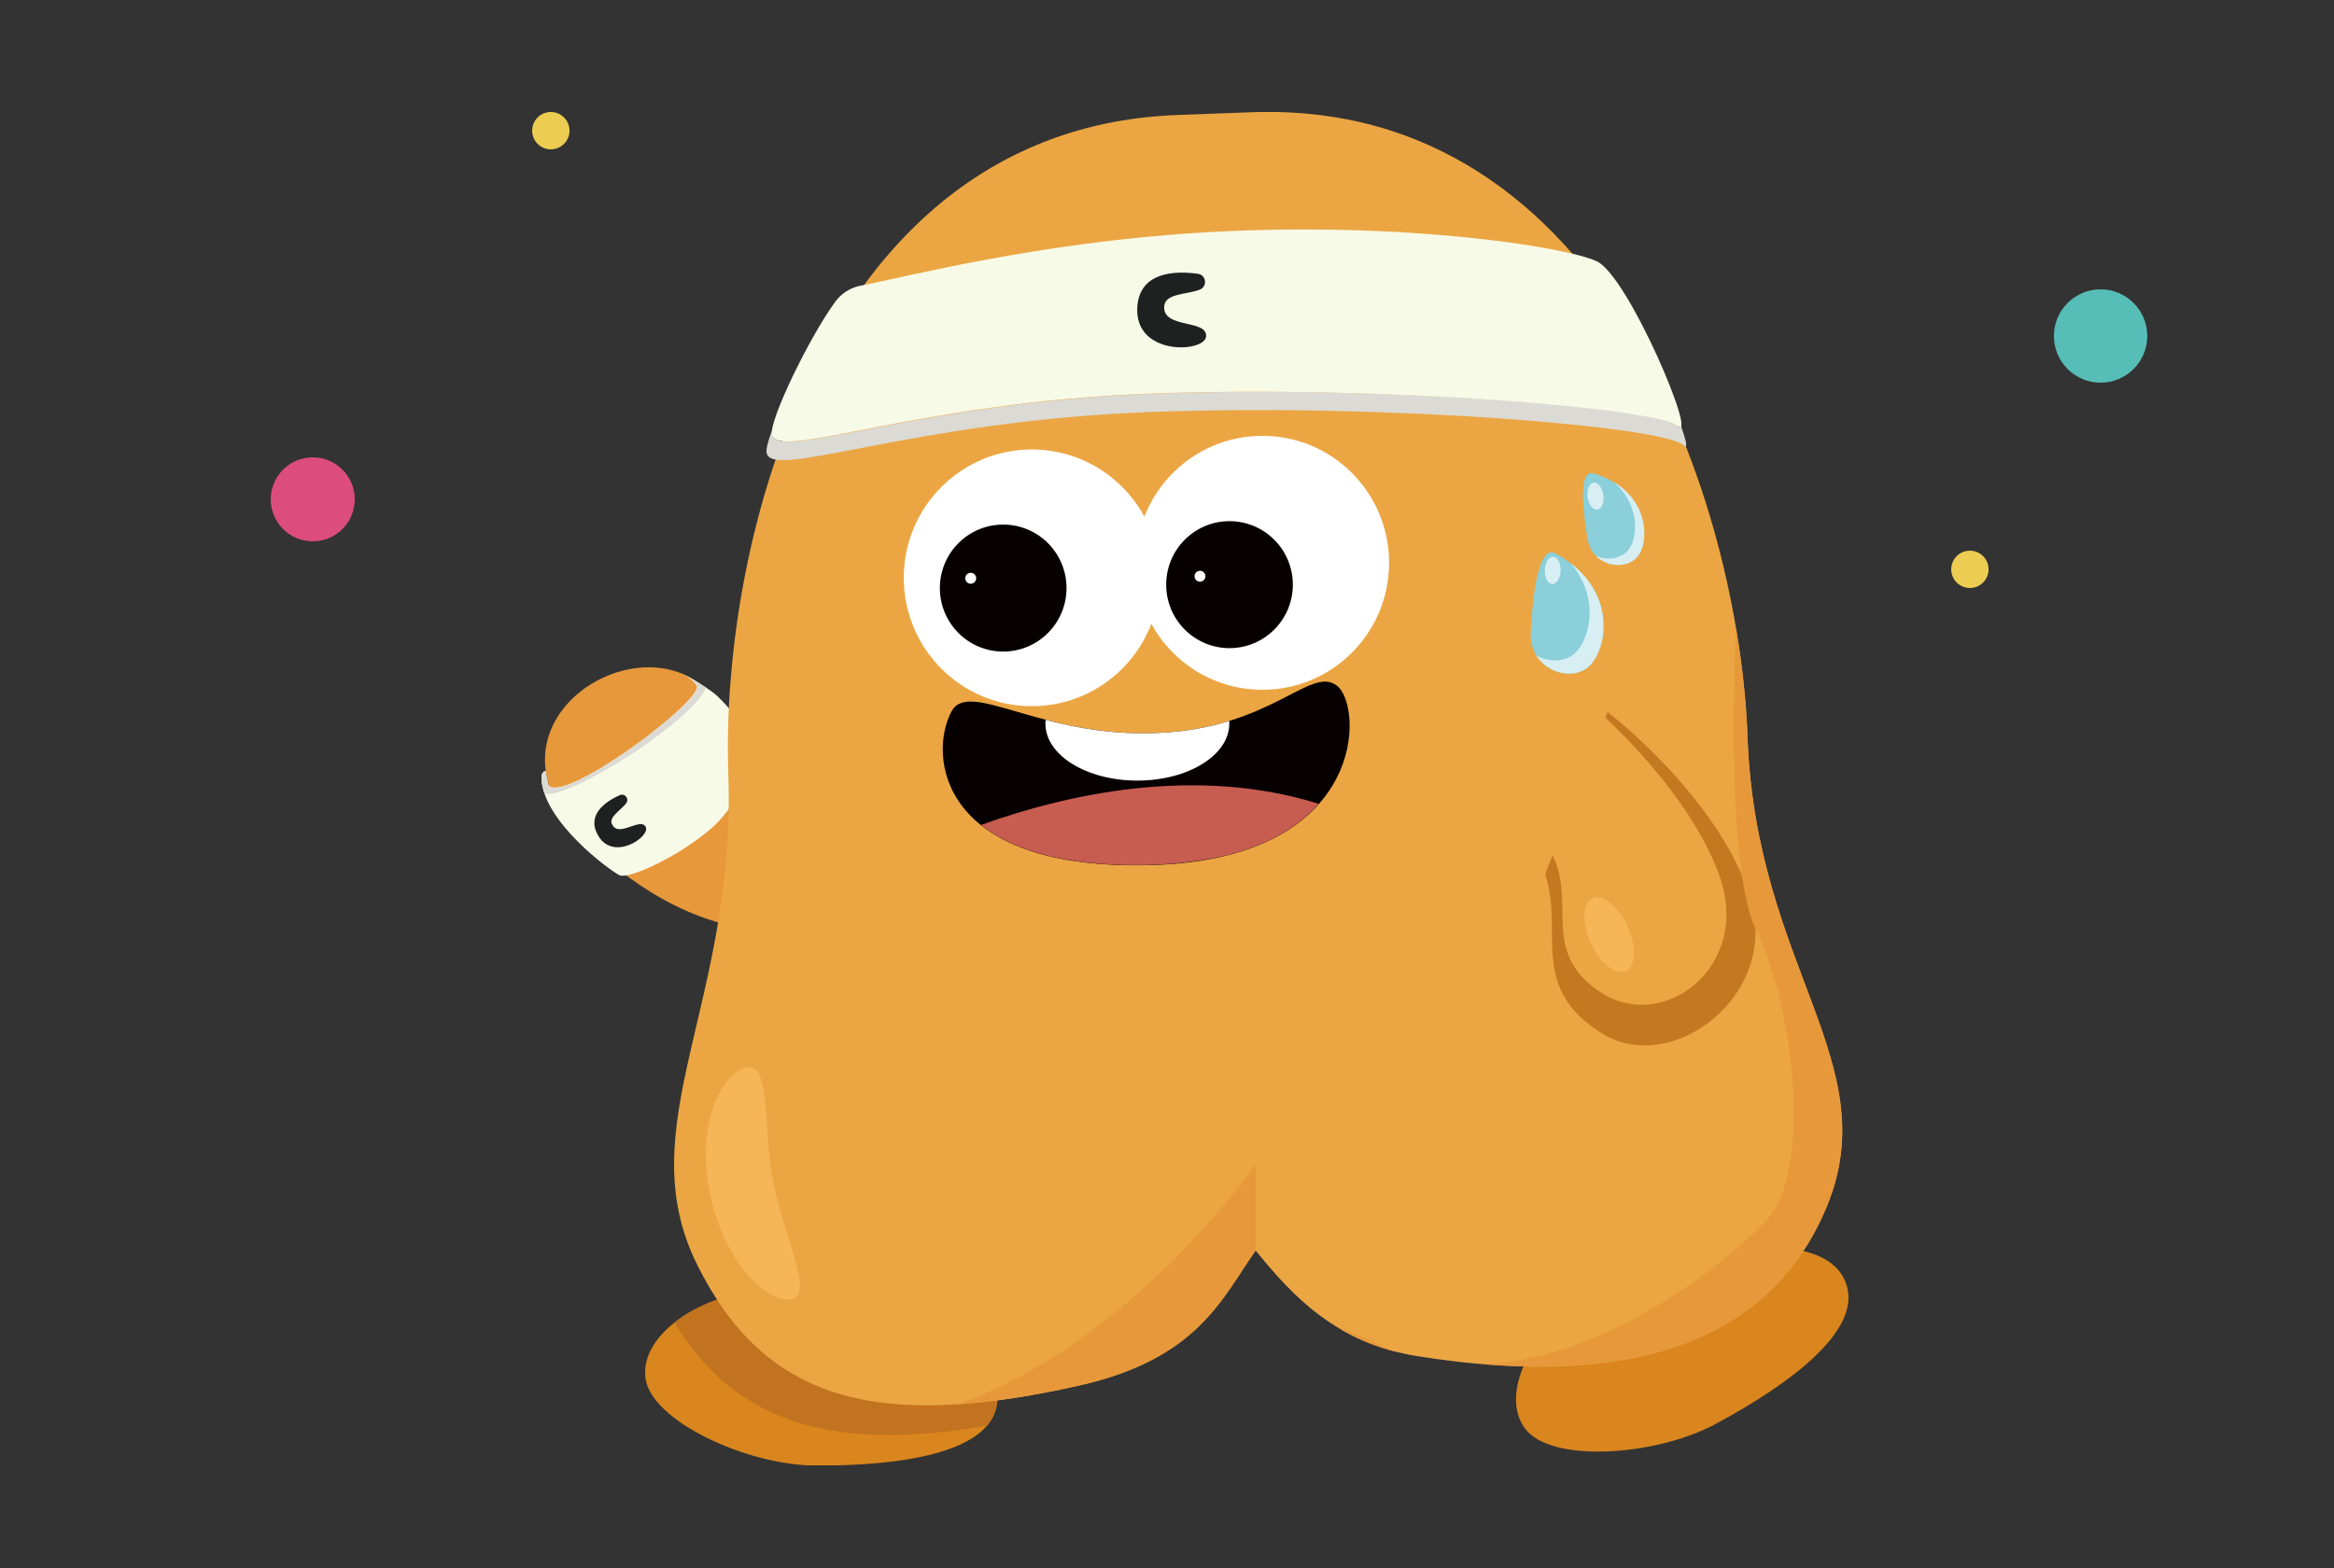 <svg width="250" height="168" viewBox="0 0 250 168" fill="none" xmlns="http://www.w3.org/2000/svg">
<rect x="0" y="0" width="250" height="168" fill="#333333" stroke="none"/>
<path d="M225 41C227.761 41 230 38.761 230 36C230 33.239 227.761 31 225 31C222.239 31 220 33.239 220 36C220 38.761 222.239 41 225 41Z" fill="#57BEB7"/>
<path d="M59 16C60.105 16 61 15.105 61 14C61 12.895 60.105 12 59 12C57.895 12 57 12.895 57 14C57 15.105 57.895 16 59 16Z" fill="#ECCD52"/>
<path d="M211 63C212.105 63 213 62.105 213 61C213 59.895 212.105 59 211 59C209.895 59 209 59.895 209 61C209 62.105 209.895 63 211 63Z" fill="#ECCD52"/>
<path d="M33.5 58C35.985 58 38 55.985 38 53.5C38 51.015 35.985 49 33.5 49C31.015 49 29 51.015 29 53.5C29 55.985 31.015 58 33.5 58Z" fill="#DC4C7C"/>
<g clip-path="url(#clip0_3801_83099)">
<path d="M79.591 138.592C74.801 139.201 68.576 143.029 69.136 147.637C69.695 152.221 79.956 156.976 87.298 157.024C96.732 157.073 105.534 155.61 106.701 150.88C108.67 142.81 88.879 137.421 79.591 138.592Z" fill="#DA861E"/>
<path d="M79.591 138.592C77.135 138.909 74.339 140.055 72.224 141.713C78.813 152.416 88.927 155.586 105.68 152.782C106.166 152.221 106.531 151.563 106.701 150.856C108.67 142.81 88.879 137.421 79.591 138.592Z" fill="#C2731F"/>
<path d="M84.089 83.025C84.089 83.025 82.217 81.147 76.162 74.369C68.552 65.884 49.928 77.71 62.766 90.12C75.603 102.53 86.302 99.361 86.302 99.361" fill="#E6983A"/>
<path d="M58.438 82.586C58.438 82.586 58.681 84.073 58.802 84.195C60.748 85.927 75.19 75.15 74.655 73.467C74.655 73.467 74.193 72.76 73.293 72.297C72.394 71.834 75.628 73.443 76.868 74.613C78.132 75.784 81.487 79.88 81.487 79.88C81.487 79.88 79.688 85.731 76.163 88.779C72.637 91.827 67.361 94.216 66.364 93.778C65.391 93.314 58.219 88.097 58 83.439C57.951 82.611 58.438 82.586 58.438 82.586Z" fill="#F8FAE8"/>
<path d="M168.191 140.079C164.252 142.907 160.629 149.246 163.304 153.001C165.979 156.78 177.26 156.049 183.728 152.587C192.043 148.125 199.094 142.639 197.854 137.909C195.787 129.911 175.826 134.617 168.191 140.079Z" fill="#DA861E"/>
<path d="M187.18 78.953C186.305 54.303 172.324 10.659 134.079 12.024L126.201 12.317C87.955 13.682 77.135 58.253 78.01 82.879C78.886 107.529 67.288 120.646 74.68 135.519C81.876 149.978 93.717 153.392 115.624 148.442C128.267 145.589 130.869 139.152 134.492 133.983C138.455 138.86 143.123 143.931 151.925 145.321C174.124 148.832 189.539 144.151 195.69 129.229C202.012 113.844 188.056 103.579 187.18 78.953Z" fill="#EBA643"/>
<path d="M166.267 34.911C167.242 34.217 166.924 32.088 165.556 30.155C164.189 28.222 162.29 27.218 161.315 27.911C160.34 28.604 160.659 30.733 162.026 32.666C163.394 34.599 165.292 35.604 166.267 34.911Z" fill="#F6B556"/>
<path d="M110.518 75.662C118.092 75.662 124.231 69.505 124.231 61.91C124.231 54.315 118.092 48.159 110.518 48.159C102.945 48.159 96.805 54.315 96.805 61.91C96.805 69.505 102.945 75.662 110.518 75.662Z" fill="white"/>
<path d="M107.455 69.81C111.201 69.81 114.238 66.764 114.238 63.007C114.238 59.25 111.201 56.205 107.455 56.205C103.708 56.205 100.671 59.25 100.671 63.007C100.671 66.764 103.708 69.81 107.455 69.81Z" fill="#070001"/>
<path d="M135.221 73.906C142.714 73.906 148.788 67.815 148.788 60.301C148.788 52.787 142.714 46.696 135.221 46.696C127.728 46.696 121.654 52.787 121.654 60.301C121.654 67.815 127.728 73.906 135.221 73.906Z" fill="white"/>
<path d="M131.696 69.444C135.442 69.444 138.479 66.398 138.479 62.642C138.479 58.885 135.442 55.839 131.696 55.839C127.949 55.839 124.912 58.885 124.912 62.642C124.912 66.398 127.949 69.444 131.696 69.444Z" fill="#070001"/>
<path d="M103.978 62.544C104.3 62.544 104.561 62.282 104.561 61.959C104.561 61.636 104.3 61.373 103.978 61.373C103.656 61.373 103.394 61.636 103.394 61.959C103.394 62.282 103.656 62.544 103.978 62.544Z" fill="white"/>
<path d="M128.535 62.325C128.857 62.325 129.118 62.063 129.118 61.739C129.118 61.416 128.857 61.154 128.535 61.154C128.213 61.154 127.951 61.416 127.951 61.739C127.951 62.063 128.213 62.325 128.535 62.325Z" fill="white"/>
<path d="M101.935 76.198C103.808 72.76 111.539 79.051 123.891 78.539C136.242 78.027 140.303 71.322 143.172 73.443C146.041 75.54 146.552 91.973 123.502 92.68C100.428 93.387 99.407 80.831 101.935 76.198Z" fill="#070001"/>
<path d="M105.072 88.389C108.038 90.754 112.901 92.51 120.511 92.68C121.241 92.68 121.97 92.705 122.724 92.68C122.748 92.68 122.797 92.68 122.821 92.68C126.104 92.607 128.948 92.217 131.453 91.632C131.623 91.583 131.817 91.534 131.987 91.486C132.304 91.412 132.595 91.315 132.911 91.217C136.753 90.023 139.452 88.17 141.251 86.121C128.073 82.001 114.287 85.073 105.072 88.389Z" fill="#C75C51"/>
<path d="M165.501 93.66L166.297 91.614C168.856 96.819 164.976 102.061 171.461 106.332C178.15 110.733 187.756 103.563 184.122 93.676C181.484 86.516 175.223 79.975 171.96 76.895L172.202 76.293C172.202 76.293 183.887 85.216 187.392 95.88C190.926 106.563 179.17 115.277 171.746 110.813C163.597 105.883 167.572 99.821 165.501 93.66Z" fill="#C47920"/>
<path d="M174.147 104.03C175.233 103.531 175.314 101.38 174.327 99.225C173.341 97.071 171.661 95.728 170.575 96.227C169.488 96.726 169.408 98.877 170.394 101.032C171.38 103.186 173.061 104.528 174.147 104.03Z" fill="#F6B556"/>
<path d="M84.745 139.201C82.217 139.64 77.743 135.519 76.114 128.18C74.339 120.183 77.524 114.794 80.053 114.356C82.582 113.917 81.779 121.304 82.752 126.278C84.089 133.008 87.25 138.762 84.745 139.201Z" fill="#F6B556"/>
<path d="M178.913 42.624C179.594 44.623 180.299 46.257 179.692 45.647C177.601 43.672 148.594 41.259 123.429 42.185C98.264 43.112 83.311 49.475 82.703 46.574C82.679 46.452 82.679 46.257 82.727 46.038C82.265 47.232 82.022 48.159 82.12 48.549C82.727 51.45 97.875 45.062 123.405 44.136C148.934 43.209 178.208 45.721 180.324 47.696C181.126 48.451 180.129 45.696 178.913 42.624Z" fill="#DBDAD4"/>
<path d="M92.186 30.604C91.091 30.823 90.119 31.433 89.462 32.335C86.593 36.285 82.387 45.062 82.679 46.55C83.262 49.451 98.215 43.063 123.405 42.161C148.594 41.259 177.479 43.77 179.667 45.623C182.001 47.598 174.44 29.58 171.036 27.995C167.632 26.41 149.858 23.63 128.632 24.923C111.199 25.971 96.805 29.726 92.186 30.604Z" fill="#F8FAE8"/>
<path d="M128.486 31.042C129.362 30.725 129.216 29.457 128.316 29.336C126.055 29.019 122.116 29.019 121.824 32.822C121.411 38.186 129.118 37.821 129.191 36.016C129.264 34.212 124.669 35.212 124.693 32.92C124.718 31.408 126.979 31.603 128.486 31.042Z" fill="#1F2020"/>
<path d="M67.069 86.073C67.434 85.61 66.948 84.951 66.388 85.195C65.027 85.805 62.839 87.17 63.981 89.364C65.586 92.485 69.744 89.608 69.16 88.584C68.577 87.56 66.364 89.706 65.61 88.413C65.075 87.585 66.413 86.902 67.069 86.073Z" fill="#1F2020"/>
<path d="M170.671 50.719C169.042 50.231 169.553 54.766 170.039 57.741C170.549 60.716 174.124 61.301 175.437 59.545C176.774 57.814 176.579 52.474 170.671 50.719Z" fill="#8ACFDA"/>
<path d="M172.811 51.621C175.607 53.937 175.51 57.497 174.464 58.862C173.71 59.862 172.178 60.106 170.938 59.545C172.227 60.861 174.488 60.861 175.461 59.569C176.604 58.057 176.604 53.864 172.811 51.621Z" fill="#D7EEF3"/>
<path d="M166.635 59.301C164.763 58.253 164.155 63.958 163.96 67.762C163.766 71.565 168.021 73.248 170.112 71.468C172.203 69.688 173.418 63.056 166.635 59.301Z" fill="#8ACFDA"/>
<path d="M168.215 60.325C171.425 64.031 170.306 68.639 168.604 70.054C167.535 70.956 165.906 70.956 164.568 70.249C165.808 72.199 168.556 72.784 170.112 71.468C172.033 69.834 173.2 64.153 168.215 60.325Z" fill="#D7EEF3"/>
<path d="M171.095 54.603C171.56 54.538 171.848 53.837 171.737 53.037C171.626 52.236 171.158 51.64 170.693 51.705C170.227 51.77 169.94 52.471 170.051 53.272C170.162 54.072 170.629 54.668 171.095 54.603Z" fill="#D7EEF3"/>
<path d="M167.164 61.148C167.193 60.34 166.836 59.672 166.366 59.655C165.896 59.638 165.492 60.279 165.463 61.087C165.434 61.894 165.792 62.562 166.262 62.579C166.731 62.596 167.135 61.955 167.164 61.148Z" fill="#D7EEF3"/>
<path d="M112.001 77.124C111.977 77.271 111.977 77.393 111.977 77.539C111.977 80.904 116.378 83.635 121.824 83.635C127.271 83.635 131.671 80.904 131.671 77.539C131.671 77.442 131.671 77.344 131.671 77.246C129.532 77.905 126.979 78.417 123.915 78.539C119.247 78.734 115.259 77.978 112.001 77.124Z" fill="white"/>
<path d="M58.875 85.049C61.088 84.976 67.142 81.245 69.379 79.636C71.3 78.246 72.904 76.93 73.999 75.832C74.655 75.174 75.336 74.418 75.628 73.662C74.728 73.053 73.707 72.516 73.318 72.321C74.193 72.784 74.655 73.492 74.655 73.492C75.214 75.174 60.748 85.951 58.802 84.22C58.681 84.098 58.438 82.611 58.438 82.611C58.438 82.611 57.951 82.635 58 83.464C58.024 83.951 58.122 84.463 58.292 84.976C58.365 85 58.438 85.024 58.486 85.049C58.608 85.049 58.754 85.049 58.875 85.049Z" fill="#DBDAD4"/>
<path d="M102.495 150.466C106.409 150.222 110.786 149.539 115.624 148.442C128.267 145.589 130.869 139.153 134.492 133.984V124.792C134.492 124.792 121.071 144.029 102.495 150.466Z" fill="#E6983A"/>
<path d="M185.94 67.225C185.527 77.831 185.405 94.192 188.128 99.702C192.286 108.138 193.988 125.449 189.368 130.57C185.77 134.544 172.738 145.516 158.952 146.174C177.357 147.686 190.219 142.517 195.69 129.229C202.012 113.868 188.055 103.603 187.18 78.953C187.059 75.369 186.645 71.394 185.94 67.225Z" fill="#E6983A"/>
<path d="M147.159 143.809C145.798 143.151 144.631 142.688 143.585 142.419C145.36 143.468 147.378 144.321 149.712 144.882C148.861 144.565 148.01 144.224 147.159 143.809Z" fill="#E6983A"/>
</g>
<defs>
<clipPath id="clip0_3801_83099">
<rect width="140" height="145" fill="white" transform="translate(58 12)"/>
</clipPath>
</defs>
</svg>
